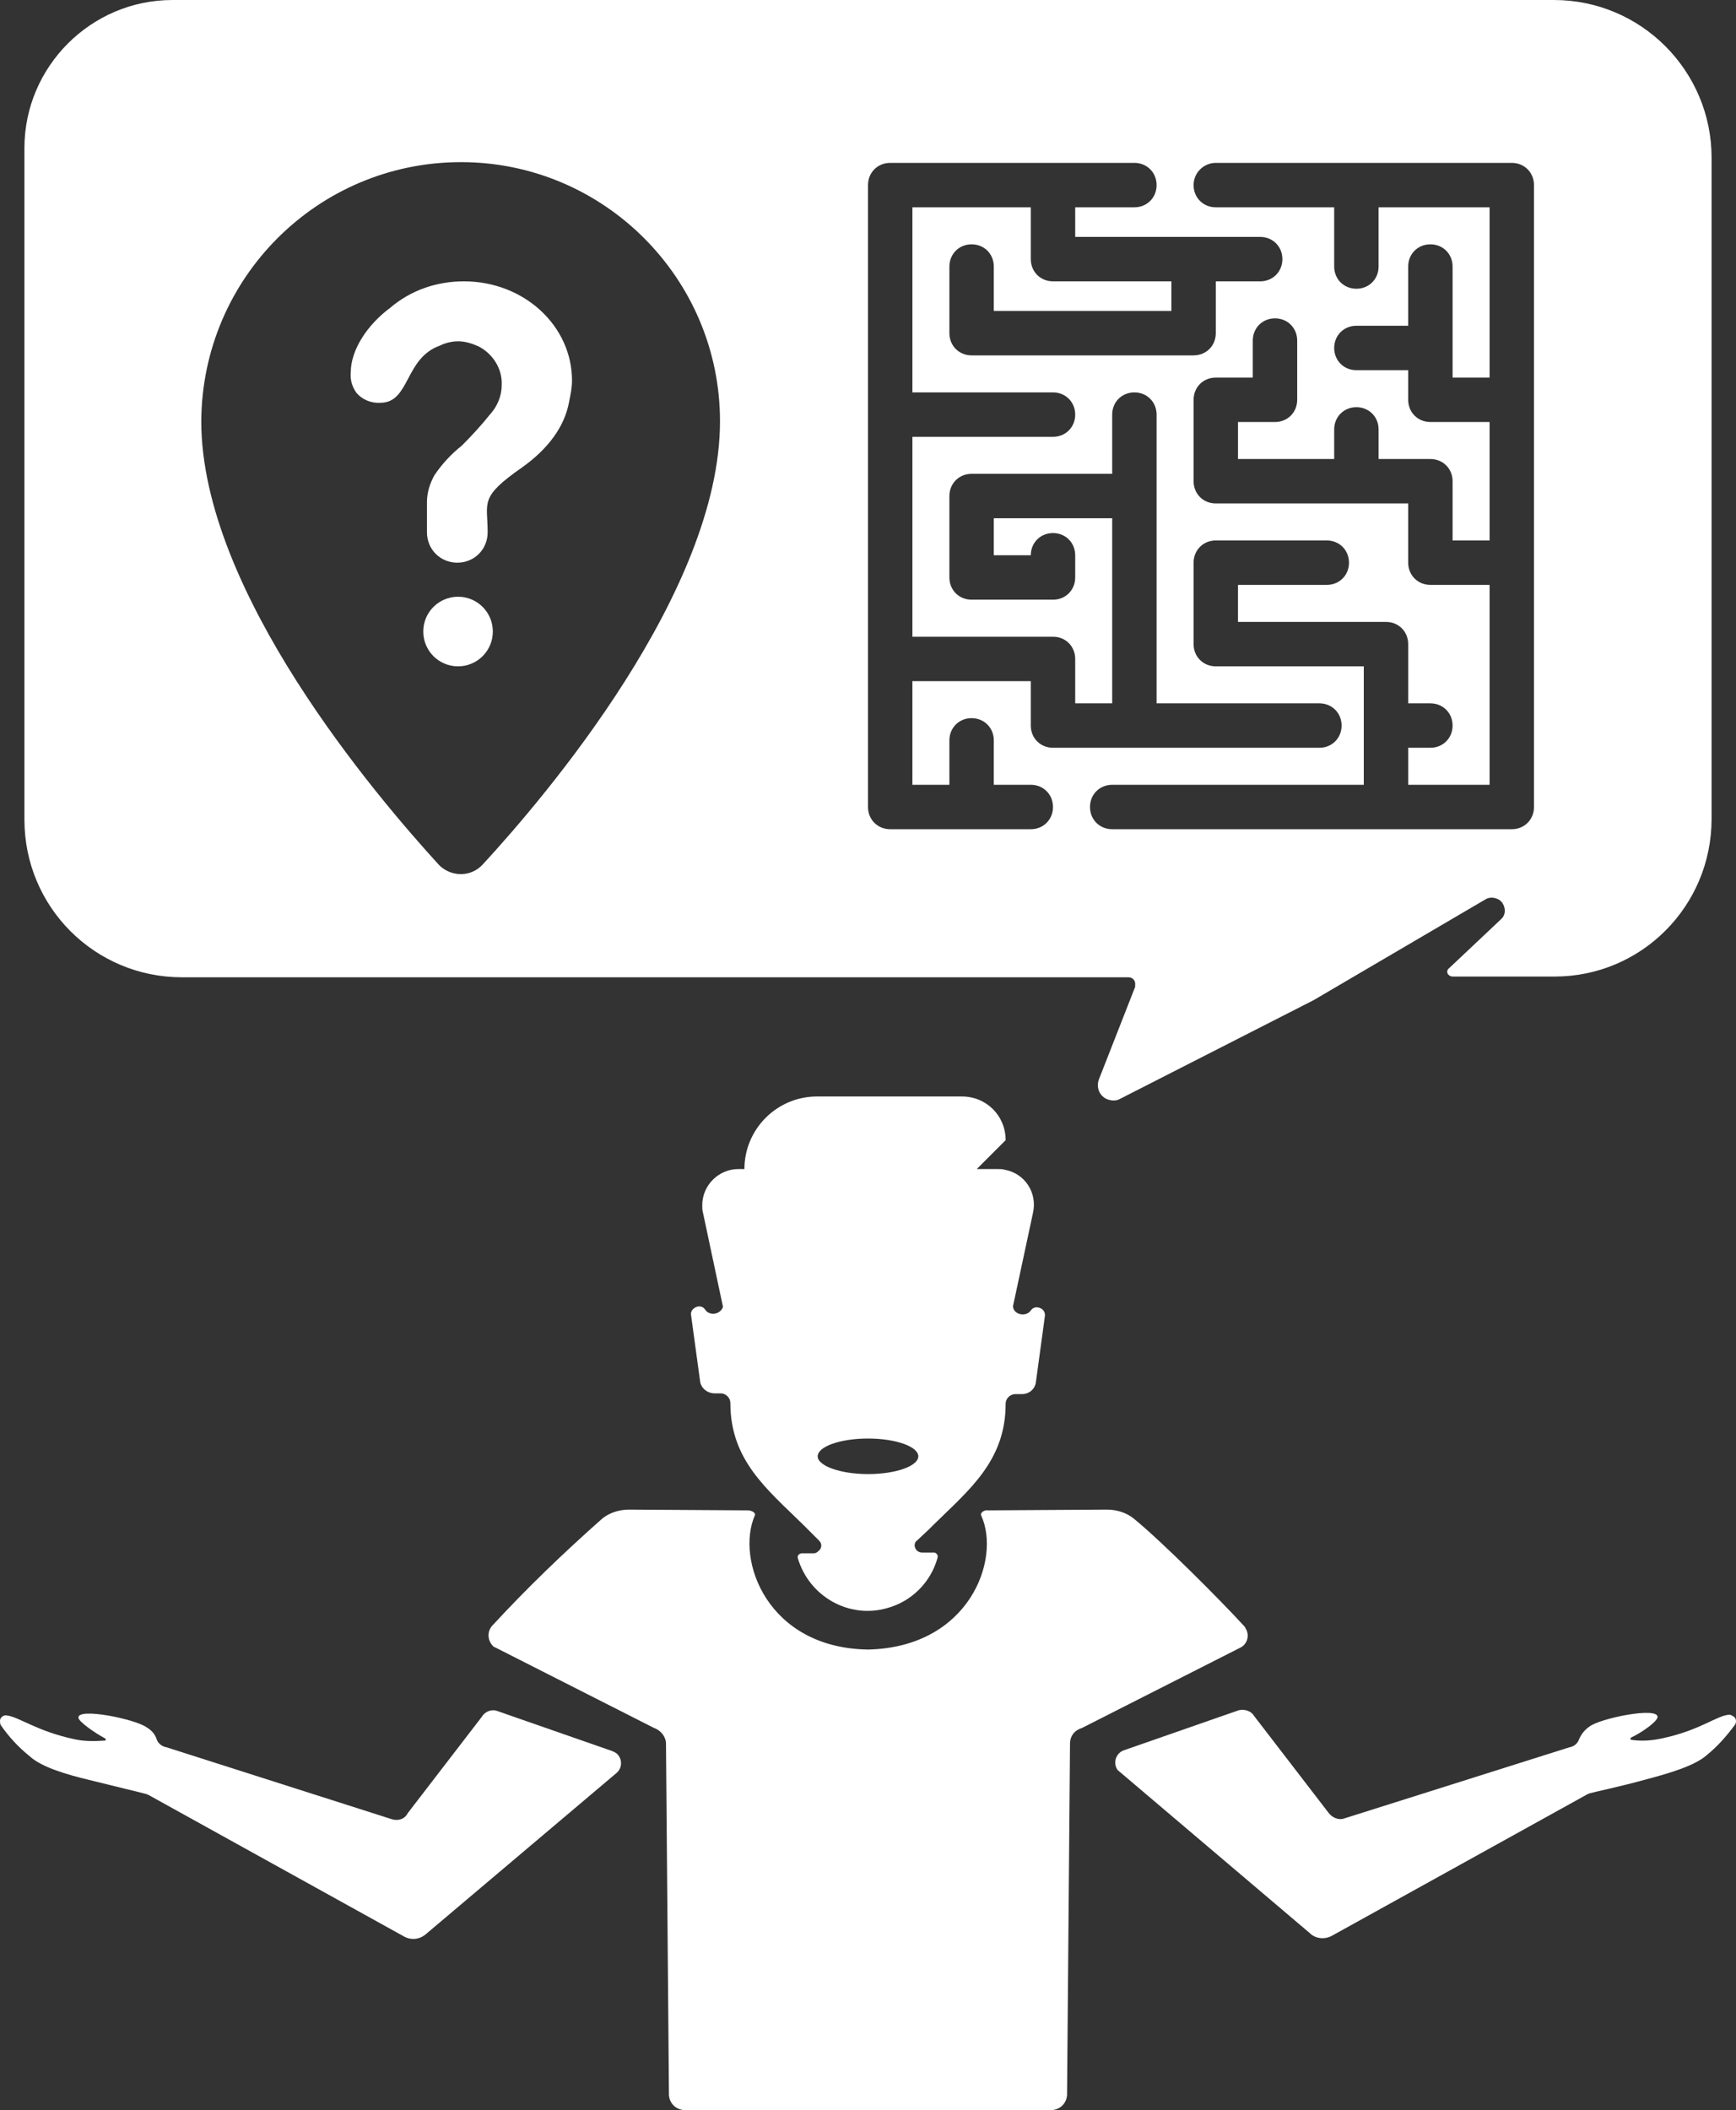 <svg enable-background="new 0 0 234.6 285" viewBox="0 0 234.6 285" xmlns="http://www.w3.org/2000/svg"><rect x="0" y="0" width="234.6" height="285" fill="#333333" stroke="none"/><g fill="#fff"><path d="m 125.5 206.6 c .2 -.2 .4 -.4 .6 -.6 4.9 -4.8 9.8 -8.7 9.8 -16.4 0 -.7 .6 -1.3 1.3 -1.3 h .9 c 1 0 1.8 -.7 1.9 -1.7 l 1.2 -8.8 c .1 -.6 -.3 -1.1 -.9 -1.2 -.4 -.1 -.8 .1 -1 .4 -.4 .6 -1.3 .7 -1.9 .3 -.3 -.2 -.5 -.5 -.5 -.9 l 2.7 -12.6 c .6 -2.7 -1.1 -5.3 -3.8 -5.8 -.3 -.1 -.7 -.1 -1 -.1 h -2.8 l 3.9 -3.9 c 0 -3.3 -2.6 -5.9 -5.9 -5.9 h -19.6 c -5.4 0 -9.8 4.4 -9.8 9.8 h -.8 c -2.7 0 -4.9 2.2 -4.9 4.9 0 .3 0 .7 .1 1 l 2.7 12.7 c -.2 .7 -1 1.1 -1.7 .9 -.3 -.1 -.5 -.2 -.7 -.5 -.3 -.5 -1 -.6 -1.5 -.2 -.3 .2 -.5 .6 -.4 1 l 1.2 8.8 c .1 1 1 1.7 2 1.7 h .8 c .7 0 1.3 .6 1.3 1.3 0 7.7 4.9 11.6 9.8 16.4 l .6 .6 1.6 1.6 c .4 .4 .4 1 -.1 1.4 -.2 .2 -.4 .3 -.6 .3 h -1.6 c -.3 0 -.6 .2 -.6 .5 v .1 c 1.5 5.2 6.9 8.3 12.1 6.8 3.3 -.9 5.9 -3.5 6.8 -6.8 .1 -.3 -.1 -.6 -.4 -.7 h -.1 -1.6 c -.6 0 -1 -.5 -1 -1 0 -.2 .1 -.5 .3 -.6 z m -8.2 -7.5 c -3.7 0 -6.8 -1.1 -6.8 -2.4 s 3 -2.4 6.8 -2.4 6.8 1.1 6.8 2.4 -3 2.4 -6.8 2.4 z"/><path d="m 82.7 236.5 l -15.5 -5.4 c -.8 -.3 -1.7 .1 -2.1 .8 l -10 13 c -.4 .8 -1.3 1.1 -2.2 .8 l -30.4 -9.7 c -.6 -.1 -1.1 -.5 -1.3 -1 -.2 -.7 -.7 -1.3 -1.4 -1.7 -1.5 -1.1 -9.3 -2.7 -9.2 -1.3 0 .5 2.1 2 3.6 2.8 .1 .1 .2 .3 -.1 .3 -1.4 .1 -2.8 .1 -4.1 -.2 -5.1 -1.1 -7.4 -3 -9.1 -3.2 -.4 -.1 -.9 .3 -.9 .7 0 .2 0 .4 .1 .6 1.1 1.6 2.4 3 3.9 4.2 1.6 1.5 5.1 2.5 8 3.2 3.6 .9 7 1.7 7.7 1.9 .1 0 .2 .1 .3 .1 l 34.5 19.1 c 1 .6 2.2 .5 3.1 -.3 l 25.8 -21.8 c .7 -.7 .7 -1.8 0 -2.5 -.2 -.2 -.5 -.3 -.7 -.4 z"/><path d="m 233.7 231.6 c -1.7 .1 -3.9 2.1 -9.1 3.2 -1.4 .3 -2.7 .4 -4.1 .2 -.2 0 -.2 -.2 -.1 -.3 1.5 -.7 3.6 -2.2 3.6 -2.8 0 -1.4 -7.8 .2 -9.2 1.3 -.6 .4 -1.1 1 -1.4 1.7 -.2 .6 -.7 1 -1.3 1.1 l -30.4 9.6 c -.8 .3 -1.7 -.1 -2.2 -.8 l -10 -13 c -.4 -.7 -1.3 -1 -2.1 -.8 l -15.5 5.4 c -.9 .3 -1.4 1.3 -1.1 2.2 .1 .3 .2 .5 .5 .7 l 25.7 21.8 c .8 .8 2.1 .9 3.1 .3 l 34.5 -19.1 c .1 0 .2 -.1 .3 -.1 .7 -.2 4.1 -.9 7.7 -1.9 3 -.8 6.4 -1.8 8 -3.2 1.5 -1.2 2.8 -2.7 3.9 -4.2 .2 -.4 .1 -.9 -.3 -1.1 -.2 -.1 -.3 -.2 -.5 -.2 z"/><path d="m 168.1 219.6 c -3.2 -3.5 -11.2 -11.5 -14.9 -14.5 -1 -.8 -2.3 -1.2 -3.6 -1.2 l -16.1 .1 c -.4 -.1 -1.1 .3 -.9 .7 2.7 5.9 -1.6 17.8 -15.3 18.1 -13.6 -.2 -17.9 -12.1 -15.3 -18.1 .2 -.4 -.5 -.7 -.9 -.7 l -16.1 -.1 c -1.3 0 -2.6 .4 -3.6 1.2 -5.2 4.6 -10.2 9.4 -14.9 14.5 -.7 .8 -.6 2 .1 2.7 .1 .1 .2 .2 .3 .2 l 21.5 10.9 c .9 .3 1.6 1.2 1.6 2.1 l .4 47.5 c .1 1.1 .9 1.9 2 2 h 49.8 c 1.1 -.1 1.9 -.9 2 -2 l .4 -47.5 c 0 -1 .6 -1.8 1.6 -2.1 l 21.5 -10.9 c .9 -.5 1.2 -1.7 .6 -2.6 0 -.1 -.1 -.2 -.2 -.3 z"/><path d="m 24.6 132 h 127.9 c .6 0 1 .5 .9 1.1 v .2 l -4.9 12.5 c -.4 1.1 .1 2.3 1.2 2.7 .6 .2 1.2 .2 1.7 -.1 l 26.1 -13.3 23.2 -13.6 c .6 -.4 1.4 -.3 2 .1 .7 .6 .9 1.7 .3 2.4 -.1 .1 -.1 .1 -.2 .2 l -7 6.6 c -.3 .2 -.3 .7 0 .9 .1 .1 .3 .2 .5 .2 h 13.8 c 11.7 0 21.2 -9.5 21.2 -21.3 v -89.3 c 0 -11.7 -9.5 -21.3 -21.3 -21.3 h -186.7 c -11 0 -20 9 -20 20 v 90.7 c 0 11.8 9.5 21.3 21.3 21.3 z m 139.7 -110 h 40 c 1.7 0 3 1.3 3 3 v 84 c 0 1.7 -1.3 3 -3 3 h -54 c -1.7 0 -3 -1.3 -3 -3 s 1.3 -3 3 -3 h 34 v -16 h -20 c -1.7 0 -3 -1.3 -3 -3 v -11 c 0 -1.7 1.3 -3 3 -3 h 15 c 1.7 0 3 1.3 3 3 s -1.3 3 -3 3 h -12 v 5 h 20 c 1.7 0 3 1.3 3 3 v 8 h 3 c 1.7 0 3 1.3 3 3 s -1.3 3 -3 3 h -3 v 5 h 11 v -27 h -8 c -1.7 0 -3 -1.3 -3 -3 v -8 h -26 c -1.7 0 -3 -1.3 -3 -3 v -11 c 0 -1.7 1.3 -3 3 -3 h 5 v -5 c 0 -1.7 1.3 -3 3 -3 s 3 1.3 3 3 v 8 c 0 1.7 -1.3 3 -3 3 h -5 v 5 h 13 v -4 c 0 -1.7 1.3 -3 3 -3 s 3 1.3 3 3 v 4 h 7 c 1.7 0 3 1.3 3 3 v 8 h 5 v -16 h -8 c -1.7 0 -3 -1.3 -3 -3 v -4 h -7 c -1.7 0 -3 -1.3 -3 -3 s 1.3 -3 3 -3 h 7 v -8 c 0 -1.7 1.3 -3 3 -3 s 3 1.3 3 3 v 15 h 5 v -23 h -15 v 8 c 0 1.7 -1.3 3 -3 3 s -3 -1.3 -3 -3 v -8 h -16 c -1.7 0 -3 -1.3 -3 -3 s 1.4 -3 3 -3 z m -47 3 c 0 -1.7 1.3 -3 3 -3 h 33 c 1.7 0 3 1.3 3 3 s -1.3 3 -3 3 h -8 v 4 h 25 c 1.7 0 3 1.3 3 3 s -1.3 3 -3 3 h -6 v 7 c 0 1.7 -1.3 3 -3 3 h -30 c -1.7 0 -3 -1.3 -3 -3 v -9 c 0 -1.7 1.3 -3 3 -3 s 3 1.3 3 3 v 6 h 24 v -4 h -16 c -1.7 0 -3 -1.3 -3 -3 v -7 h -16 v 25 h 19 c 1.7 0 3 1.3 3 3 s -1.3 3 -3 3 h -19 v 27 h 19 c 1.7 0 3 1.3 3 3 v 6 h 5 v -25 h -16 v 5 h 5 c 0 -1.7 1.3 -3 3 -3 s 3 1.3 3 3 v 3 c 0 1.7 -1.3 3 -3 3 h -11 c -1.7 0 -3 -1.3 -3 -3 v -11 c 0 -1.7 1.3 -3 3 -3 h 19 v -8 c 0 -1.7 1.3 -3 3 -3 s 3 1.3 3 3 v 39 h 22 c 1.7 0 3 1.3 3 3 s -1.3 3 -3 3 h -36 c -1.7 0 -3 -1.3 -3 -3 v -6 h -16 v 14 h 5 v -6 c 0 -1.7 1.3 -3 3 -3 s 3 1.3 3 3 v 6 h 5 c 1.7 0 3 1.3 3 3 s -1.3 3 -3 3 h -19 c -1.7 0 -3 -1.3 -3 -3 z m -55 -3.1 c 19.3 0 35 15.7 35 35 0 23 -23.6 50.7 -32.1 59.9 -1.5 1.6 -4 1.7 -5.7 .2 -.1 -.1 -.2 -.2 -.2 -.2 -8.4 -9.2 -32.1 -36.9 -32.1 -59.9 .1 -19.4 15.8 -35 35.1 -35 z"/><path d="m 61.9 80.6 c 2.6 0 4.7 2.1 4.7 4.7 s -2.1 4.7 -4.7 4.7 -4.7 -2.1 -4.7 -4.7 2.1 -4.7 4.7 -4.7 z"/><path d="m 59.4 46.7 c .8 -.4 1.7 -.6 2.5 -.6 1 0 1.9 .3 2.8 .7 1.9 1 3.2 3 3.1 5.2 0 1.5 -.6 2.9 -1.6 4 -1.2 1.5 -2.5 2.9 -3.8 4.2 -1.4 1.1 -2.7 2.5 -3.7 4 -.6 1.1 -1 2.3 -1 3.6 v 4.1 c 0 2.3 1.8 4.1 4.1 4.1 s 4.1 -1.8 4.1 -4.1 c 0 -4.1 -1.2 -4.7 4.7 -8.8 3.5 -2.5 5.7 -5.5 6.3 -8.8 .2 -1 .4 -1.9 .4 -2.9 0 -7.4 -6.5 -13.4 -14.6 -13.4 -3.7 0 -7.2 1.2 -10 3.6 -3.1 2.3 -5.3 5.7 -5.3 8.7 -.1 1 .2 2 .8 2.8 .8 .9 2 1.4 3.3 1.3 3.9 -.1 3.2 -6 7.9 -7.7 z"/></g></svg>
